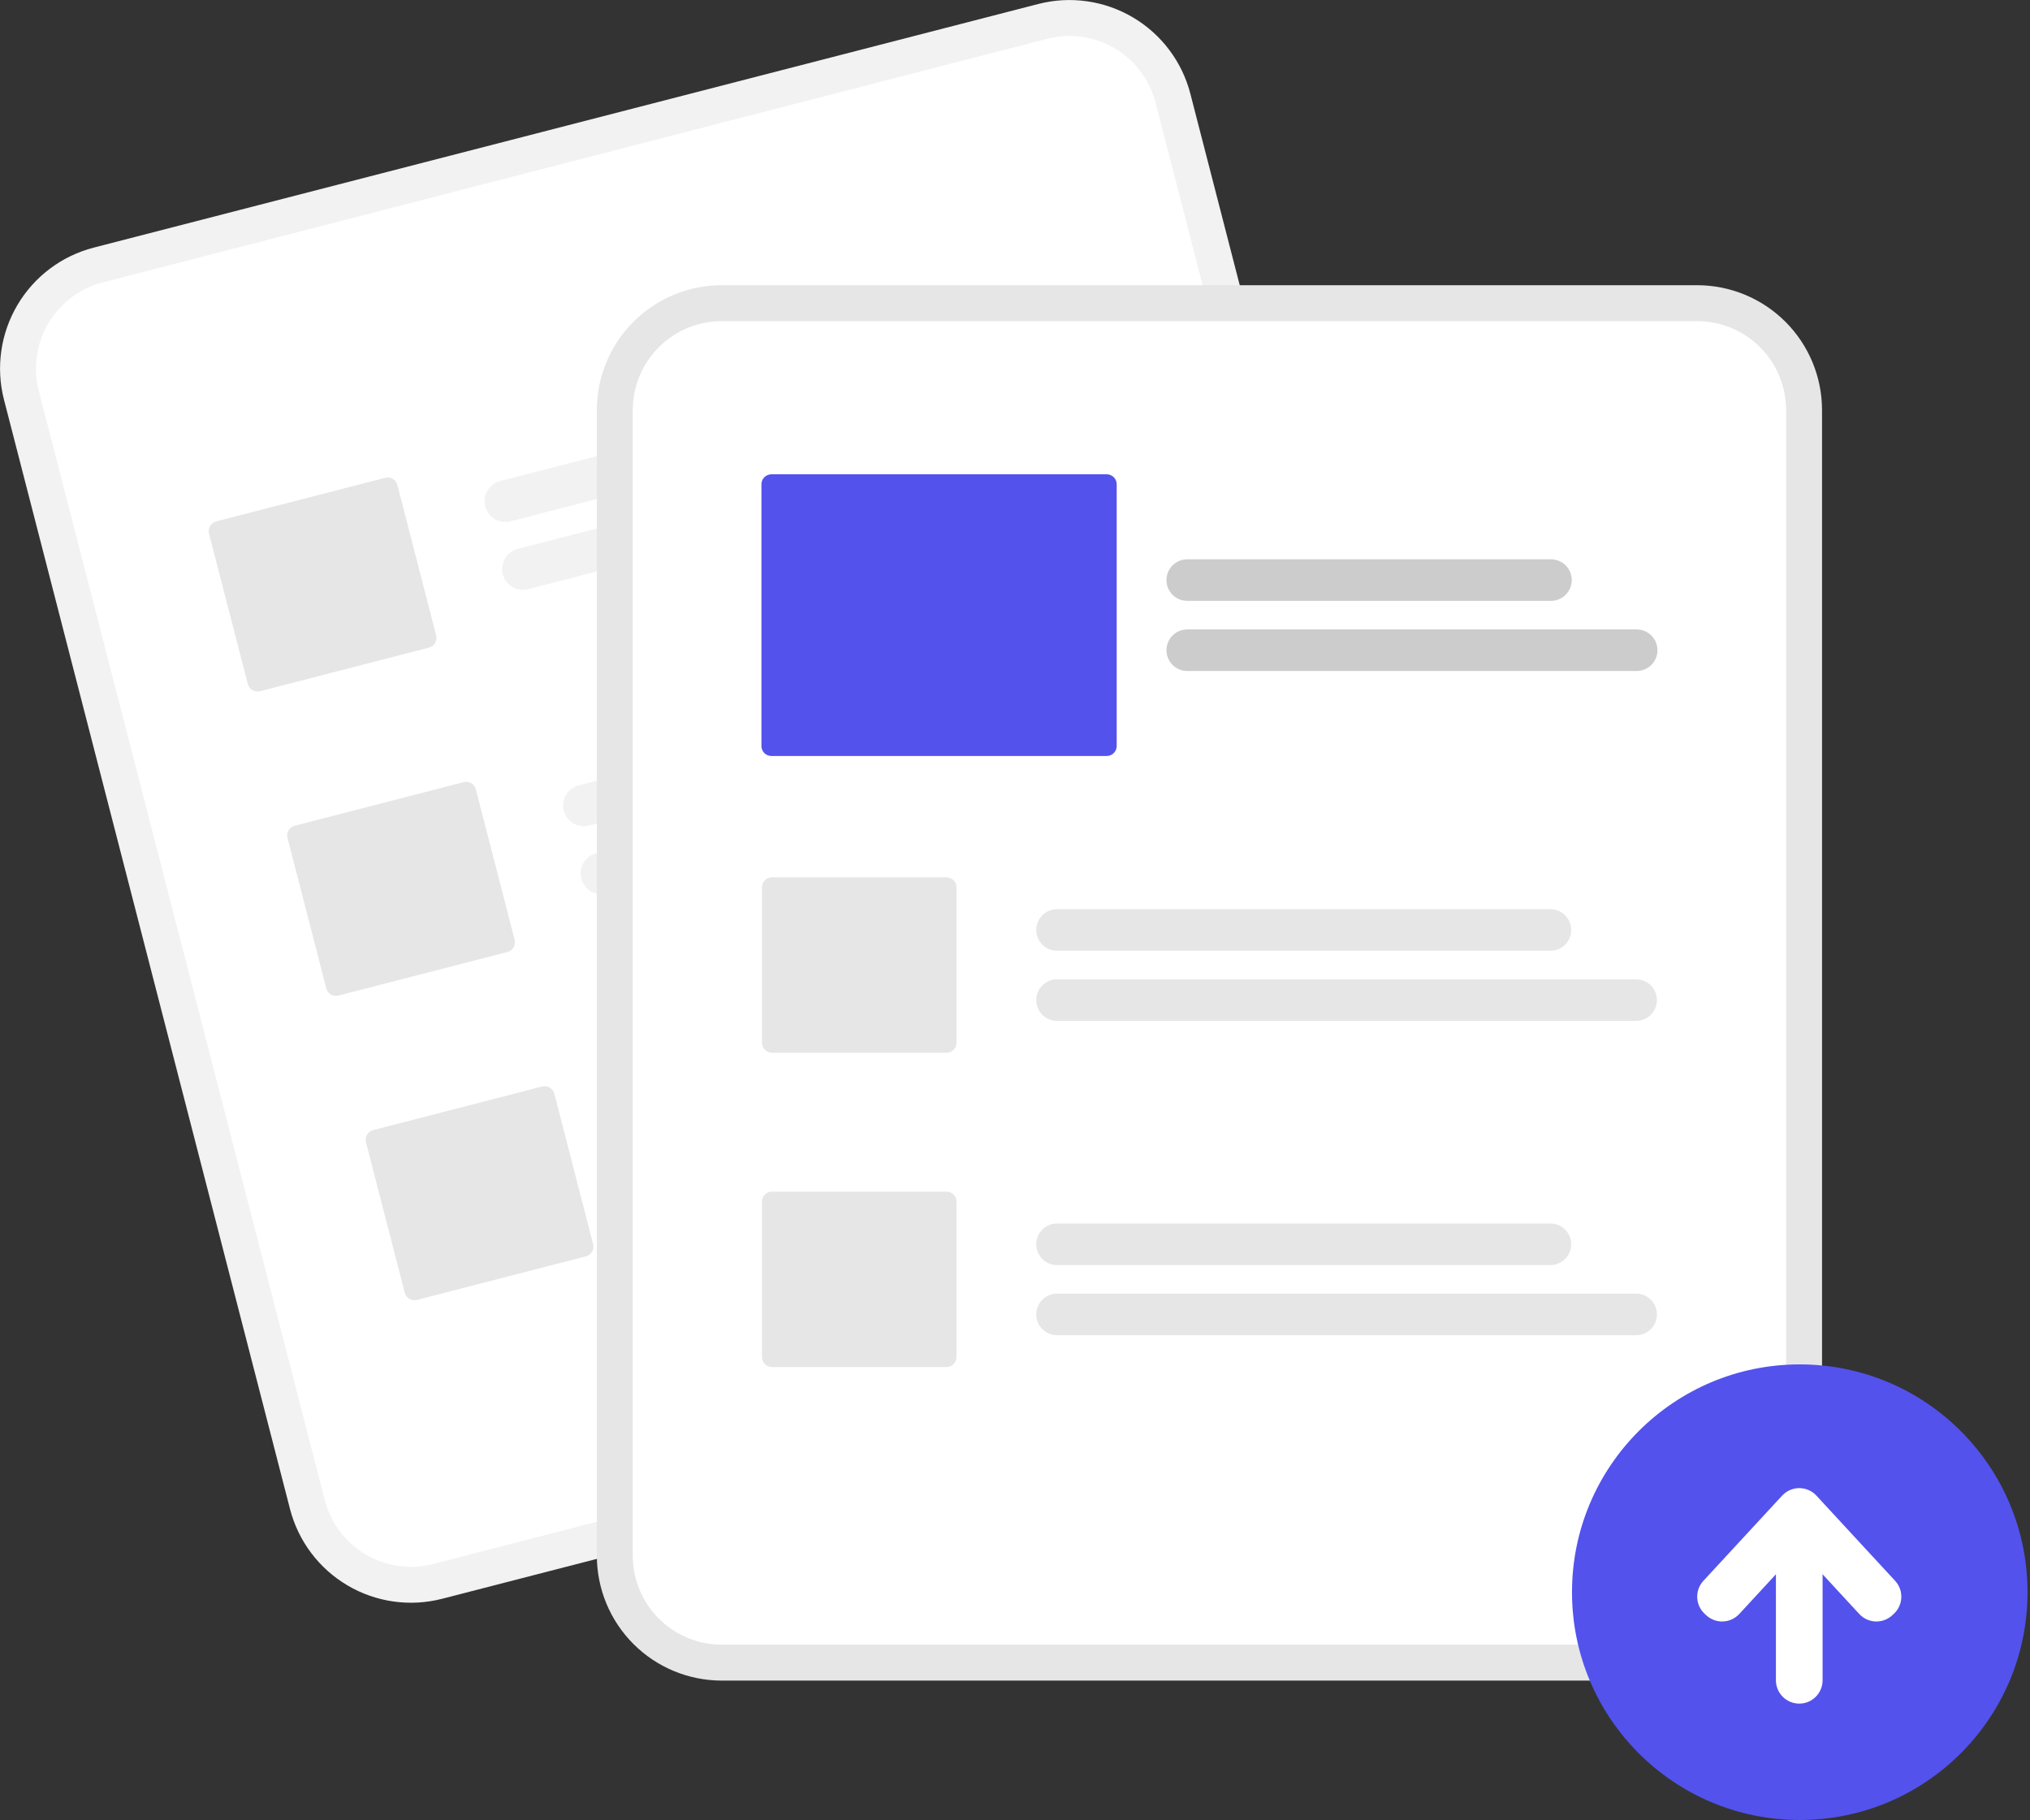 <svg width="783" height="702" viewBox="0 0 783 702" fill="none" xmlns="http://www.w3.org/2000/svg">
<rect x="0" y="0" width="783" height="702" fill="#333333" stroke="none"/>
<g clip-path="url(#clip0)">
<path d="M400.51 1.53L375.064 8.092L61.56 88.939L36.114 95.501C23.762 98.701 13.184 106.67 6.701 117.659C0.218 128.648 -1.642 141.76 1.531 154.119L111.872 581.996C115.072 594.347 123.04 604.925 134.029 611.409C145.019 617.892 158.131 619.751 170.489 616.579L170.555 616.562L534.82 522.626L534.886 522.609C547.237 519.409 557.815 511.44 564.298 500.451C570.782 489.461 572.641 476.349 569.469 463.991L459.128 36.113C455.928 23.762 447.959 13.184 436.97 6.701C425.981 0.218 412.869 -1.642 400.51 1.53Z" fill="#F2F2F2"/>
<path d="M403.969 14.945L373.83 22.718L69.711 101.144L39.572 108.916C30.776 111.195 23.244 116.87 18.627 124.695C14.01 132.521 12.686 141.858 14.945 150.659L125.286 578.537C127.564 587.332 133.239 594.865 141.065 599.482C148.89 604.099 158.228 605.423 167.029 603.164L167.094 603.147L531.36 509.21L531.426 509.193C540.222 506.914 547.754 501.24 552.371 493.414C556.988 485.588 558.312 476.251 556.053 467.45L445.712 39.573C443.433 30.777 437.759 23.245 429.933 18.628C422.108 14.011 412.77 12.687 403.969 14.945V14.945Z" fill="white"/>
<path d="M381.212 153.503L196.939 201.024C194.881 201.554 192.696 201.246 190.866 200.166C189.035 199.086 187.708 197.323 187.178 195.265C186.647 193.206 186.956 191.022 188.036 189.191C189.116 187.36 190.879 186.034 192.937 185.503L377.21 137.983C379.267 137.454 381.45 137.764 383.279 138.844C385.108 139.924 386.434 141.687 386.964 143.744C387.495 145.801 387.187 147.984 386.108 149.814C385.03 151.644 383.269 152.971 381.212 153.503V153.503Z" fill="#F2F2F2"/>
<path d="M419.977 171.439L203.693 227.214C201.635 227.745 199.45 227.437 197.62 226.356C195.789 225.276 194.462 223.513 193.932 221.455C193.401 219.397 193.709 217.212 194.789 215.382C195.87 213.551 197.633 212.225 199.691 211.694L415.975 155.919C418.033 155.388 420.218 155.696 422.048 156.776C423.879 157.856 425.205 159.619 425.736 161.678C426.267 163.736 425.958 165.92 424.878 167.751C423.798 169.582 422.035 170.908 419.977 171.439V171.439Z" fill="#F2F2F2"/>
<path d="M411.48 270.877L227.207 318.397C226.188 318.66 225.127 318.719 224.085 318.572C223.043 318.425 222.04 318.074 221.133 317.539C220.227 317.004 219.435 316.296 218.802 315.455C218.169 314.615 217.708 313.657 217.445 312.638C217.182 311.619 217.123 310.558 217.27 309.516C217.417 308.474 217.768 307.471 218.303 306.565C218.838 305.658 219.546 304.866 220.387 304.233C221.228 303.6 222.185 303.139 223.204 302.877L407.477 255.356C408.496 255.093 409.557 255.034 410.599 255.181C411.641 255.328 412.644 255.679 413.551 256.214C414.457 256.749 415.249 257.457 415.882 258.298C416.515 259.139 416.976 260.096 417.239 261.115C417.502 262.134 417.561 263.195 417.414 264.237C417.267 265.279 416.916 266.282 416.381 267.189C415.846 268.095 415.138 268.887 414.297 269.52C413.456 270.153 412.499 270.614 411.48 270.877V270.877Z" fill="#F2F2F2"/>
<path d="M450.245 288.813L233.961 344.588C232.942 344.851 231.881 344.91 230.839 344.763C229.796 344.616 228.794 344.265 227.887 343.73C226.981 343.195 226.189 342.487 225.556 341.646C224.923 340.805 224.462 339.848 224.199 338.829C223.936 337.81 223.877 336.749 224.024 335.707C224.171 334.665 224.522 333.662 225.057 332.755C225.592 331.849 226.3 331.057 227.141 330.424C227.982 329.791 228.939 329.33 229.958 329.067L446.242 273.292C448.3 272.761 450.485 273.07 452.316 274.15C454.146 275.23 455.473 276.993 456.004 279.051C456.534 281.109 456.226 283.294 455.146 285.125C454.066 286.955 452.303 288.282 450.245 288.813Z" fill="#F2F2F2"/>
<path d="M441.748 388.25L257.475 435.771C255.417 436.3 253.234 435.99 251.404 434.91C249.575 433.83 248.249 432.067 247.719 430.01C247.188 427.953 247.496 425.769 248.575 423.939C249.654 422.109 251.416 420.782 253.472 420.25L437.745 372.73C439.804 372.199 441.988 372.508 443.819 373.588C445.649 374.668 446.976 376.431 447.507 378.489C448.038 380.547 447.729 382.732 446.649 384.562C445.569 386.393 443.806 387.719 441.748 388.25Z" fill="#F2F2F2"/>
<path d="M480.513 406.186L264.229 461.961C263.21 462.225 262.148 462.286 261.106 462.139C260.063 461.992 259.059 461.642 258.152 461.107C257.245 460.572 256.452 459.864 255.819 459.023C255.185 458.182 254.724 457.224 254.461 456.204C254.198 455.184 254.139 454.123 254.286 453.08C254.434 452.038 254.785 451.034 255.321 450.128C255.856 449.221 256.565 448.429 257.407 447.796C258.249 447.163 259.207 446.703 260.227 446.441L476.511 390.666C478.569 390.135 480.754 390.443 482.584 391.523C484.415 392.603 485.742 394.366 486.272 396.425C486.803 398.483 486.494 400.667 485.414 402.498C484.334 404.329 482.571 405.655 480.513 406.186V406.186Z" fill="#F2F2F2"/>
<path d="M165.481 249.749L100.269 266.566C99.282 266.819 98.235 266.671 97.358 266.153C96.48 265.635 95.844 264.791 95.588 263.804L80.619 205.756C80.365 204.769 80.514 203.722 81.032 202.845C81.549 201.967 82.394 201.331 83.38 201.075L148.593 184.258C149.58 184.005 150.627 184.154 151.504 184.671C152.382 185.189 153.018 186.034 153.273 187.02L168.243 245.068C168.496 246.055 168.348 247.102 167.83 247.979C167.312 248.857 166.468 249.493 165.481 249.749V249.749Z" fill="#E6E6E6"/>
<path d="M195.749 367.122L130.537 383.939C129.55 384.193 128.503 384.044 127.625 383.526C126.748 383.009 126.111 382.164 125.856 381.178L110.886 323.13C110.633 322.143 110.782 321.096 111.299 320.218C111.817 319.341 112.662 318.705 113.648 318.449L178.86 301.632C179.847 301.379 180.894 301.527 181.772 302.045C182.649 302.563 183.285 303.407 183.541 304.393L198.51 362.442C198.764 363.428 198.615 364.475 198.098 365.353C197.58 366.23 196.735 366.867 195.749 367.122V367.122Z" fill="#E6E6E6"/>
<path d="M226.019 484.496L160.806 501.313C159.819 501.566 158.772 501.418 157.895 500.9C157.017 500.382 156.381 499.538 156.125 498.551L141.156 440.503C140.903 439.516 141.051 438.469 141.569 437.592C142.087 436.714 142.931 436.078 143.917 435.822L209.13 419.005C210.117 418.752 211.164 418.901 212.041 419.418C212.919 419.936 213.555 420.781 213.811 421.767L228.78 479.815C229.033 480.802 228.885 481.849 228.367 482.726C227.849 483.604 227.005 484.24 226.019 484.496V484.496Z" fill="#E6E6E6"/>
<path d="M654.658 109.992H278.34C265.581 110.006 253.348 115.081 244.326 124.103C235.304 133.125 230.229 145.358 230.215 158.117V599.993C230.229 612.752 235.304 624.984 244.326 634.006C253.348 643.028 265.581 648.103 278.34 648.118H654.658C667.417 648.103 679.65 643.028 688.672 634.006C697.694 624.984 702.769 612.752 702.783 599.993V158.117C702.769 145.358 697.694 133.125 688.672 124.103C679.65 115.081 667.417 110.006 654.658 109.992V109.992Z" fill="#E6E6E6"/>
<path d="M654.658 123.846H278.339C269.253 123.856 260.542 127.47 254.117 133.895C247.693 140.32 244.079 149.031 244.068 158.117V599.993C244.079 609.079 247.693 617.79 254.117 624.215C260.542 630.639 269.253 634.253 278.339 634.263H654.658C663.744 634.253 672.455 630.639 678.88 624.214C685.305 617.79 688.919 609.079 688.929 599.993V158.117C688.919 149.031 685.305 140.32 678.88 133.895C672.455 127.47 663.744 123.856 654.658 123.846V123.846Z" fill="white"/>
<path d="M694.194 701.88C742.713 701.88 782.044 662.548 782.044 614.03C782.044 565.511 742.713 526.179 694.194 526.179C645.676 526.179 606.344 565.511 606.344 614.03C606.344 662.548 645.676 701.88 694.194 701.88Z" fill="#5352ED"/>
<path d="M598.022 366.656H407.72C406.667 366.657 405.624 366.45 404.651 366.048C403.677 365.646 402.793 365.056 402.048 364.311C401.303 363.567 400.711 362.683 400.308 361.71C399.905 360.737 399.697 359.695 399.697 358.641C399.697 357.588 399.905 356.545 400.308 355.572C400.711 354.6 401.303 353.716 402.048 352.971C402.793 352.227 403.677 351.637 404.651 351.235C405.624 350.833 406.667 350.626 407.72 350.627H598.022C600.146 350.63 602.182 351.475 603.683 352.978C605.184 354.48 606.027 356.517 606.027 358.641C606.027 360.765 605.184 362.802 603.683 364.305C602.182 365.808 600.146 366.653 598.022 366.656V366.656Z" fill="#E6E6E6"/>
<path d="M631.08 393.703H407.72C406.667 393.704 405.624 393.498 404.651 393.096C403.677 392.693 402.793 392.103 402.048 391.359C401.303 390.615 400.711 389.731 400.308 388.758C399.905 387.785 399.697 386.742 399.697 385.689C399.697 384.636 399.905 383.593 400.308 382.62C400.711 381.647 401.303 380.763 402.048 380.019C402.793 379.275 403.677 378.685 404.651 378.282C405.624 377.88 406.667 377.674 407.72 377.675H631.08C633.206 377.675 635.244 378.519 636.747 380.022C638.25 381.525 639.094 383.564 639.094 385.689C639.094 387.815 638.25 389.853 636.747 391.356C635.244 392.859 633.206 393.703 631.08 393.703Z" fill="#E6E6E6"/>
<path d="M598.022 487.869H407.72C406.667 487.87 405.624 487.664 404.651 487.262C403.677 486.859 402.793 486.269 402.048 485.525C401.303 484.781 400.711 483.897 400.308 482.924C399.905 481.951 399.697 480.908 399.697 479.855C399.697 478.802 399.905 477.759 400.308 476.786C400.711 475.813 401.303 474.929 402.048 474.185C402.793 473.441 403.677 472.85 404.651 472.448C405.624 472.046 406.667 471.84 407.72 471.841H598.022C600.148 471.841 602.186 472.685 603.689 474.188C605.192 475.691 606.036 477.729 606.036 479.855C606.036 481.98 605.192 484.019 603.689 485.522C602.186 487.025 600.148 487.869 598.022 487.869V487.869Z" fill="#E6E6E6"/>
<path d="M631.08 514.917H407.72C406.667 514.918 405.624 514.711 404.651 514.309C403.677 513.907 402.793 513.317 402.048 512.573C401.303 511.828 400.711 510.944 400.308 509.971C399.905 508.999 399.697 507.956 399.697 506.903C399.697 505.849 399.905 504.806 400.308 503.834C400.711 502.861 401.303 501.977 402.048 501.232C402.793 500.488 403.677 499.898 404.651 499.496C405.624 499.094 406.667 498.887 407.72 498.888H631.08C632.133 498.887 633.176 499.094 634.15 499.496C635.123 499.898 636.008 500.488 636.753 501.232C637.498 501.977 638.089 502.861 638.492 503.834C638.896 504.806 639.103 505.849 639.103 506.903C639.103 507.956 638.896 508.999 638.492 509.971C638.089 510.944 637.498 511.828 636.753 512.573C636.008 513.317 635.123 513.907 634.15 514.309C633.176 514.711 632.133 514.918 631.08 514.917Z" fill="#E6E6E6"/>
<path d="M365.093 405.982H297.747C296.728 405.981 295.751 405.575 295.031 404.855C294.311 404.134 293.905 403.158 293.904 402.139V342.192C293.905 341.173 294.311 340.196 295.031 339.476C295.751 338.755 296.728 338.35 297.747 338.349H365.093C366.112 338.35 367.089 338.755 367.809 339.476C368.529 340.196 368.935 341.173 368.936 342.192V402.139C368.935 403.158 368.529 404.134 367.809 404.855C367.089 405.575 366.112 405.981 365.093 405.982V405.982Z" fill="#E6E6E6"/>
<path d="M365.093 527.195H297.747C296.728 527.194 295.751 526.789 295.031 526.068C294.311 525.348 293.905 524.371 293.904 523.352V463.405C293.905 462.386 294.311 461.409 295.031 460.689C295.751 459.969 296.728 459.563 297.747 459.562H365.093C366.112 459.563 367.089 459.969 367.809 460.689C368.529 461.409 368.935 462.386 368.936 463.405V523.352C368.935 524.371 368.529 525.348 367.809 526.068C367.089 526.789 366.112 527.194 365.093 527.195V527.195Z" fill="#E6E6E6"/>
<path d="M598.234 231.721H457.932C455.807 231.721 453.768 230.877 452.265 229.374C450.762 227.871 449.918 225.832 449.918 223.707C449.918 221.581 450.762 219.543 452.265 218.04C453.768 216.537 455.807 215.693 457.932 215.693H598.234C600.359 215.693 602.398 216.537 603.901 218.04C605.404 219.543 606.248 221.581 606.248 223.707C606.248 225.832 605.404 227.871 603.901 229.374C602.398 230.877 600.359 231.721 598.234 231.721Z" fill="#CCCCCC"/>
<path d="M631.292 258.769H457.932C456.88 258.769 455.838 258.561 454.865 258.159C453.893 257.756 453.009 257.166 452.265 256.421C451.521 255.677 450.931 254.794 450.528 253.821C450.125 252.849 449.918 251.807 449.918 250.755C449.918 249.702 450.125 248.66 450.528 247.688C450.931 246.715 451.521 245.832 452.265 245.088C453.009 244.343 453.893 243.753 454.865 243.35C455.838 242.948 456.88 242.74 457.932 242.74H631.292C633.417 242.74 635.456 243.585 636.959 245.088C638.462 246.591 639.306 248.629 639.306 250.755C639.306 252.88 638.462 254.918 636.959 256.421C635.456 257.924 633.417 258.769 631.292 258.769V258.769Z" fill="#CCCCCC"/>
<path d="M426.882 291.547H297.536C296.517 291.546 295.541 291.141 294.82 290.42C294.1 289.7 293.694 288.723 293.693 287.704V186.757C293.694 185.738 294.1 184.761 294.82 184.041C295.541 183.321 296.517 182.915 297.536 182.914H426.882C427.901 182.915 428.878 183.321 429.598 184.041C430.319 184.761 430.724 185.738 430.725 186.757V287.704C430.724 288.723 430.319 289.7 429.598 290.42C428.878 291.141 427.901 291.546 426.882 291.547V291.547Z" fill="#5352ED"/>
<path d="M700.5 648V591C700.5 587.41 697.59 584.5 694 584.5C690.41 584.5 687.5 587.41 687.5 591V648C687.5 651.59 690.41 654.5 694 654.5C697.59 654.5 700.5 651.59 700.5 648Z" fill="white" stroke="white" stroke-width="5"/>
<path d="M728.202 621.069L728.811 620.498C731.418 618.055 731.565 613.967 729.141 611.344L698.779 578.483C696.206 575.698 691.805 575.697 689.231 578.482L658.86 611.344C656.436 613.967 656.582 618.055 659.189 620.498L659.799 621.069C662.431 623.537 666.569 623.388 669.018 620.737L692.903 594.884C693.497 594.241 694.513 594.241 695.107 594.884L718.982 620.736C721.43 623.387 725.569 623.536 728.202 621.069Z" fill="white" stroke="white" stroke-width="5"/>
</g>
<defs>
<clipPath id="clip0">
<rect width="782.044" height="701.88" fill="white"/>
</clipPath>
</defs>
</svg>